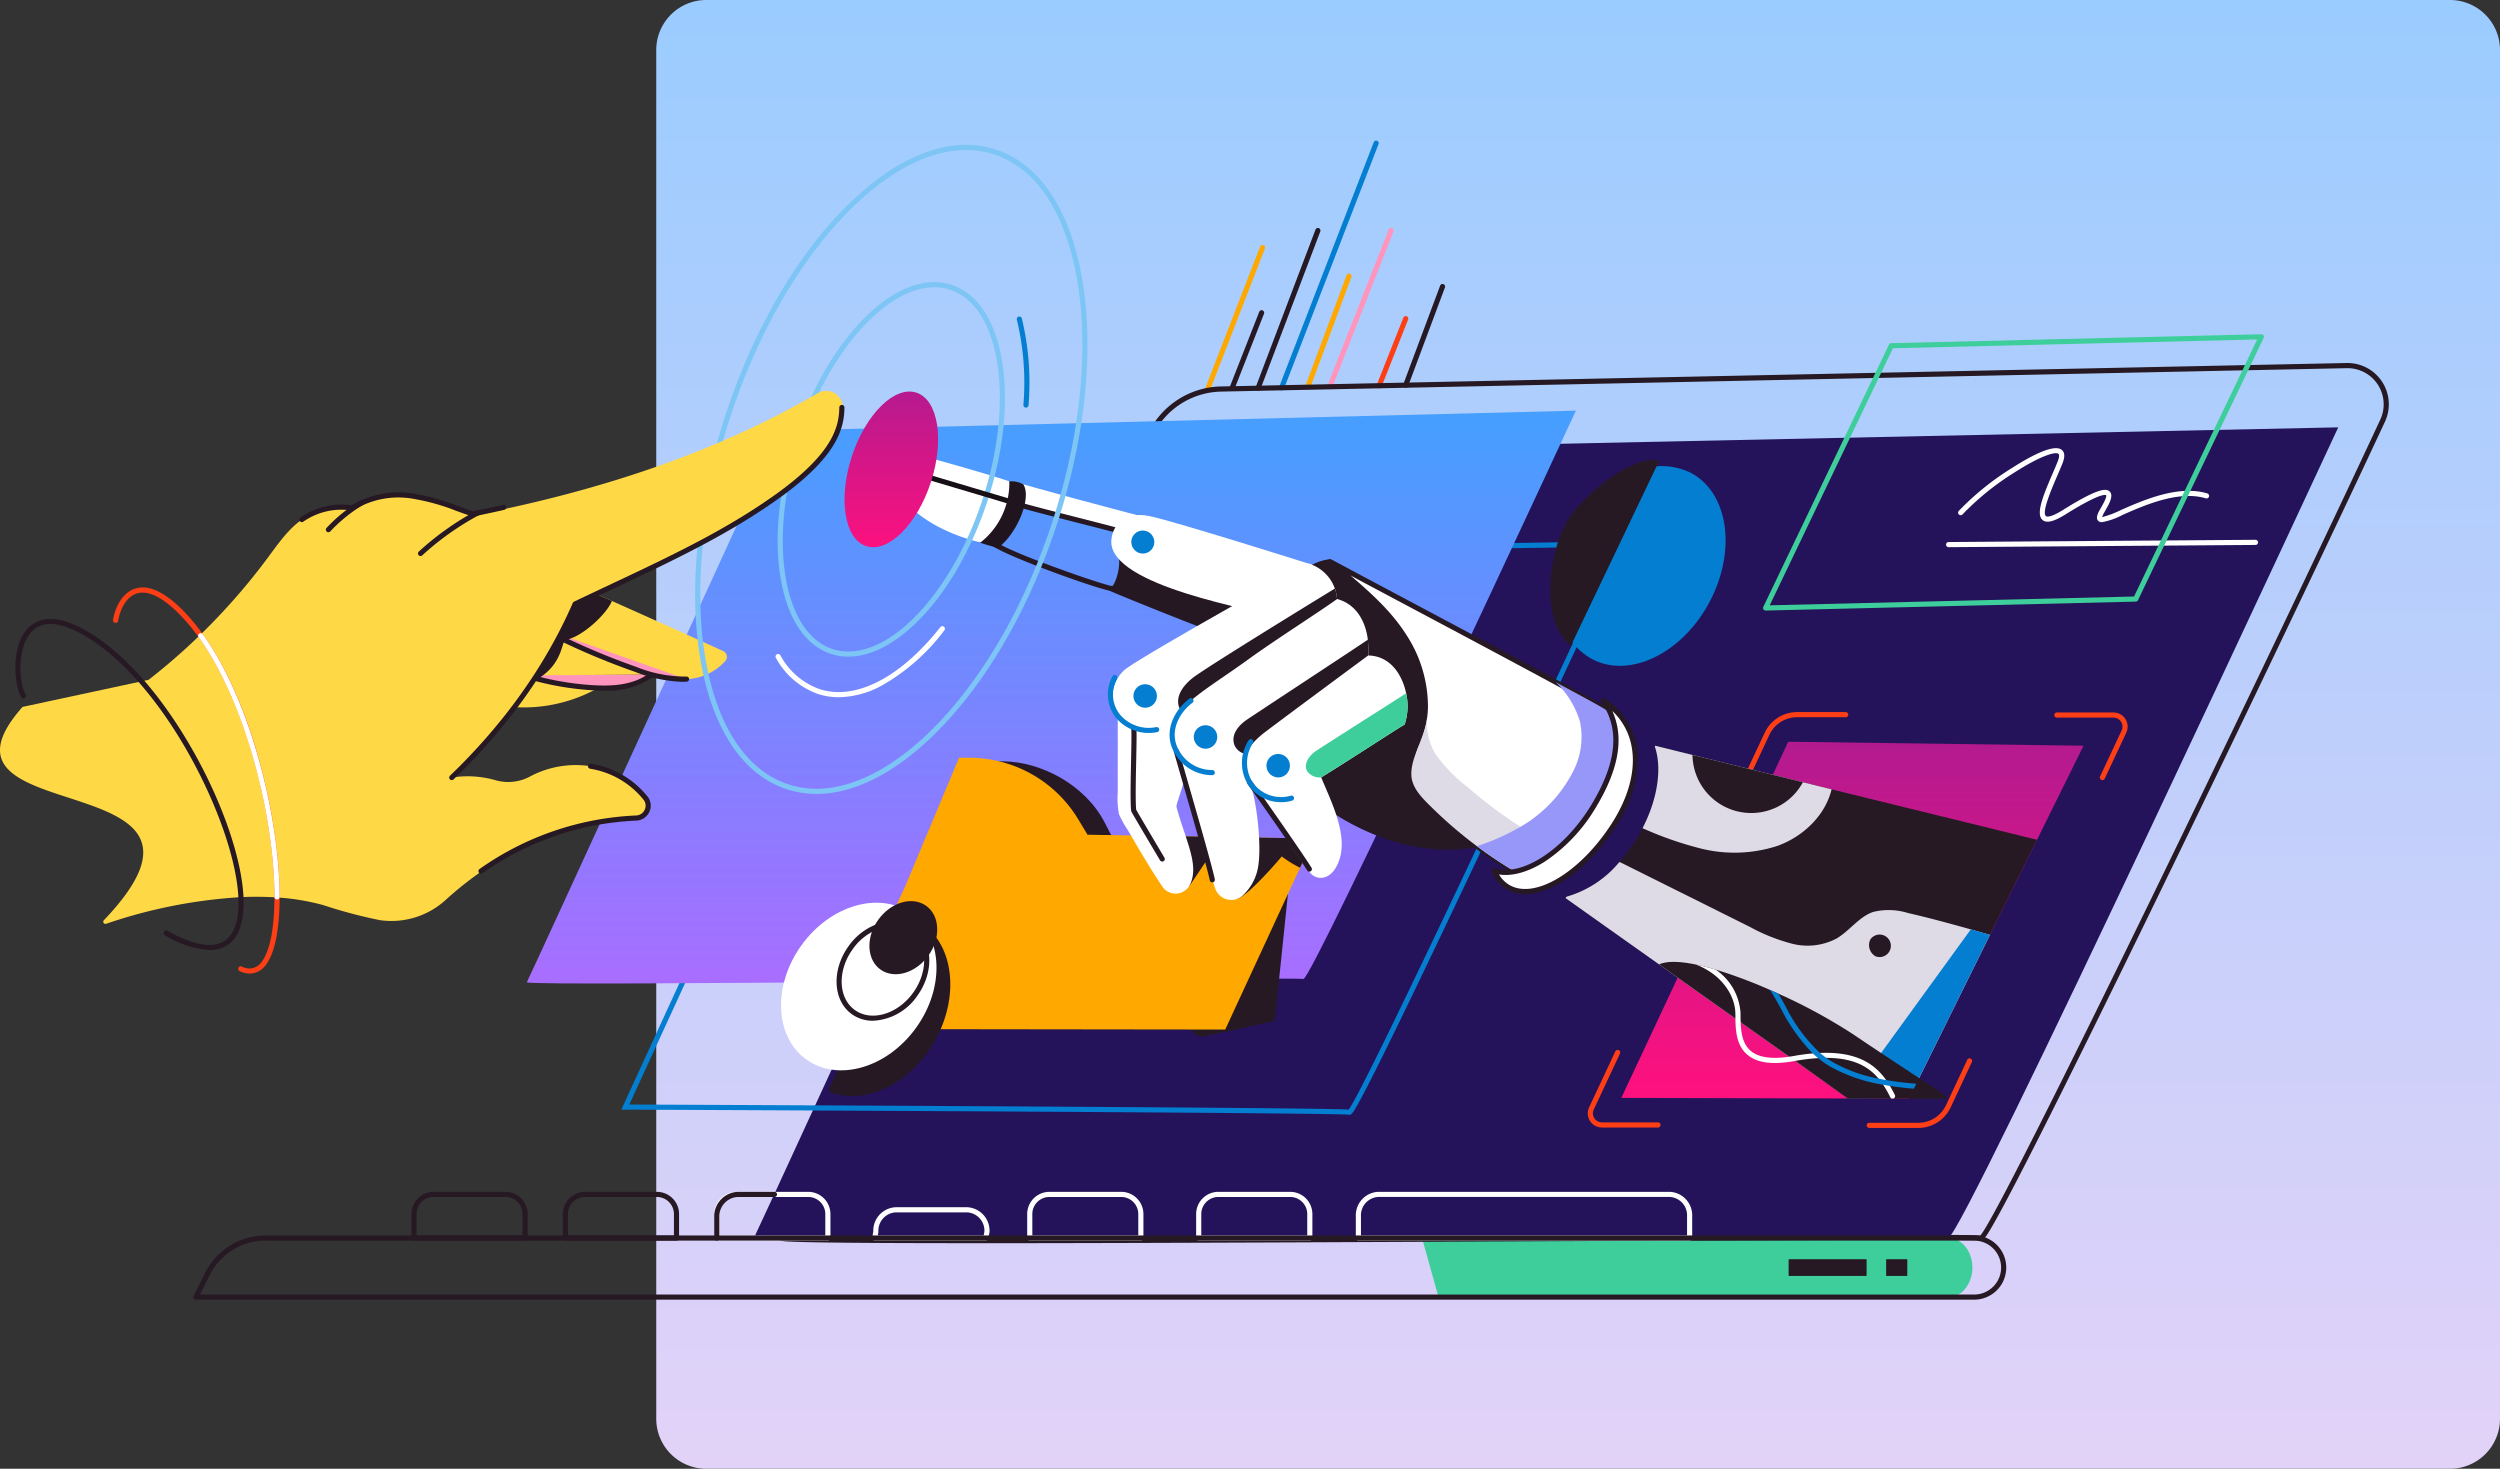 <svg xmlns="http://www.w3.org/2000/svg" xmlns:xlink="http://www.w3.org/1999/xlink" width="400" height="235" viewBox="0 0 400 235">
  <rect x="0" y="0" width="400" height="235" fill="#333333" stroke="none"/>
  <defs>
    <linearGradient id="linear-gradient" x1="0.5" x2="0.5" y2="1" gradientUnits="objectBoundingBox">
      <stop offset="0" stop-color="#9bccff"/>
      <stop offset="1" stop-color="#e2d2f8"/>
    </linearGradient>
    <clipPath id="clip-path">
      <rect id="Rectángulo_377863" data-name="Rectángulo 377863" width="382.212" height="185.447" fill="none"/>
    </clipPath>
    <linearGradient id="linear-gradient-2" x1="0.5" x2="0.5" y2="1" gradientUnits="objectBoundingBox">
      <stop offset="0" stop-color="#459fff"/>
      <stop offset="1" stop-color="#a96dff"/>
    </linearGradient>
    <linearGradient id="linear-gradient-3" x1="0.5" x2="0.5" y2="1" gradientUnits="objectBoundingBox">
      <stop offset="0" stop-color="#b31a8f"/>
      <stop offset="1" stop-color="#fe117e"/>
    </linearGradient>
  </defs>
  <g id="Grupo_1084137" data-name="Grupo 1084137" transform="translate(-1020 -391)">
    <g id="Grupo_1075125" data-name="Grupo 1075125">
      <path id="Trazado_824532" data-name="Trazado 824532" d="M8,0H287a8,8,0,0,1,8,8V227a8,8,0,0,1-8,8H8a8,8,0,0,1-8-8V8A8,8,0,0,1,8,0Z" transform="translate(1125 391)" fill="url(#linear-gradient)"/>
      <g id="Grupo_1075124" data-name="Grupo 1075124" transform="translate(1020 413.5)" clip-path="url(#clip-path)">
        <path id="Trazado_823583" data-name="Trazado 823583" d="M1091.048,101.993a.411.411,0,0,1-.384-.557l9.572-25.222a.411.411,0,1,1,.768.292l-9.572,25.222a.411.411,0,0,1-.384.265" transform="translate(-889.762 -61.962)" fill="#261924"/>
        <path id="Trazado_823584" data-name="Trazado 823584" d="M1111.5,39.957a.411.411,0,0,1-.383-.559L1126.247.268a.411.411,0,1,1,.766.3l-15.125,39.131a.411.411,0,0,1-.383.263" transform="translate(-906.451 -0.005)" fill="#047ed0"/>
        <path id="Trazado_823585" data-name="Trazado 823585" d="M1134.609,133.912a.412.412,0,0,1-.411-.411.411.411,0,0,1,.026-.144l6.527-17.521a.411.411,0,1,1,.77.287l-6.527,17.521a.411.411,0,0,1-.385.268" transform="translate(-925.3 -94.284)" fill="#fea800"/>
        <path id="Trazado_823586" data-name="Trazado 823586" d="M1153.682,101.523a.411.411,0,0,1-.382-.561l9.75-24.834a.411.411,0,0,1,.794.15.417.417,0,0,1-.028.15l-9.75,24.834a.411.411,0,0,1-.383.261" transform="translate(-940.86 -61.895)" fill="#ff94bd"/>
        <path id="Trazado_823587" data-name="Trazado 823587" d="M1196.248,163.982a.411.411,0,0,1-.382-.562l4.253-10.733a.411.411,0,0,1,.793.152.406.406,0,0,1-.029.151l-4.252,10.732a.411.411,0,0,1-.382.26" transform="translate(-975.586 -124.354)" fill="#fe3f15"/>
        <path id="Trazado_823588" data-name="Trazado 823588" d="M1219.338,141.161a.411.411,0,0,1-.411-.411.412.412,0,0,1,.026-.144l5.891-15.776a.411.411,0,1,1,.77.288l-5.891,15.776a.411.411,0,0,1-.385.267" transform="translate(-994.424 -101.622)" fill="#261924"/>
        <path id="Trazado_823589" data-name="Trazado 823589" d="M1046.917,114.342a.411.411,0,0,1-.383-.56l8.842-22.823a.411.411,0,0,1,.766.3l-8.842,22.823a.411.411,0,0,1-.383.262" transform="translate(-853.759 -73.993)" fill="#fea800"/>
        <path id="Trazado_823590" data-name="Trazado 823590" d="M1068.609,160.2a.411.411,0,0,1-.382-.561l4.7-11.984a.411.411,0,1,1,.765.3l-4.7,11.984a.411.411,0,0,1-.383.261" transform="translate(-871.456 -120.25)" fill="#261924"/>
        <path id="Trazado_823591" data-name="Trazado 823591" d="M982.7,382.357c4.951-4.072,24.436-14.181,27.8-16.6,5.45.1,7.391,7.067,5.927,11Z" transform="translate(-801.707 -298.39)" fill="#fff"/>
        <path id="Trazado_823592" data-name="Trazado 823592" d="M1323.4,958.066a5.342,5.342,0,0,1-1.112,3.342,3.462,3.462,0,0,1-2.688,1.383h-81.617q-1.316-4.724-2.634-9.45H1319.6c2.1,0,3.8,2.116,3.8,4.725" transform="translate(-1007.822 -777.754)" fill="#3ece9b"/>
        <path id="Trazado_823593" data-name="Trazado 823593" d="M709.275,334.029c-8.99,0-15.973-.022-21.216-.068-3.6-.031-6.37-.074-8.235-.127-3.194-.091-3.237-.165-3.38-.41a.433.433,0,0,1,0-.421c.541-.992,30.826-66.968,58.988-128.381a13.235,13.235,0,0,1,11.7-7.672L927.274,193.2h.137A6.608,6.608,0,0,1,933.4,202.6c-6.871,14.772-22.549,47.654-36.89,77.11-7.615,15.64-14.06,28.683-18.639,37.72-2.586,5.1-4.633,9.041-6.084,11.7-2.494,4.577-2.732,4.538-3.092,4.479-1.346-.217-35.654-.054-71.976.118-26.736.127-57.039.271-80.181.3q-3.831,0-7.263,0M677.4,332.91c6.078.534,68.679.237,119.318,0,38.5-.183,69.112-.328,71.946-.124,3.267-3.392,48.083-96.327,63.994-130.533a5.786,5.786,0,0,0-5.244-8.226h-.12l-180.146,3.749a12.408,12.408,0,0,0-10.969,7.193C722.982,233.738,681,325.28,677.4,332.91" transform="translate(-551.81 -157.618)" fill="#261924"/>
        <path id="Trazado_823594" data-name="Trazado 823594" d="M908.586,249.1s-60.3,129.926-62.339,129.6c-3.361-.542-191.774,1.177-191.115.019.189-.333,5.045-10.866,11.865-25.7,3.546-7.712,7.624-16.589,11.85-25.8,15.9-34.634,33.946-73.989,33.946-73.989Z" transform="translate(-534.468 -203.225)" fill="#24135a"/>
        <path id="Trazado_823595" data-name="Trazado 823595" d="M656.3,439.809a.734.734,0,0,1-.118-.013c-1.705-.275-76.492-.654-115.8-.816l-.638,0L580.671,349.9l119.819-1.865-.275.594c-.106.228-10.689,23.048-21.3,45.547-6.232,13.216-11.253,23.737-14.924,31.272-2.181,4.476-3.9,7.935-5.122,10.281-1.912,3.684-2.257,4.075-2.566,4.075M541.028,438.16c9.9.041,109.688.465,115.094.807,2.465-3.039,31.568-65.284,43.072-90.085L581.2,350.719Z" transform="translate(-440.337 -283.938)" fill="#047ed0"/>
        <path id="Trazado_823596" data-name="Trazado 823596" d="M457.663,326.037c.429-.753,40.549-88.257,40.549-88.257l127.3-3.2s-42.264,91.144-43.591,90.929c-2.187-.353-124.691,1.28-124.262.527" transform="translate(-373.369 -191.376)" fill="url(#linear-gradient-2)"/>
        <path id="Trazado_823597" data-name="Trazado 823597" d="M1050.459,645.011l-2.152,20.767-10.573,2.317a2.568,2.568,0,0,1-2.269-.22,2.5,2.5,0,0,1-.4-2.332,41.271,41.271,0,0,1,10.008-20.4,4.223,4.223,0,0,1,2.8-1.718c1.128-.022,2.586,1.583,2.586,1.583" transform="translate(-844.344 -524.921)" fill="#261924"/>
        <path id="Trazado_823598" data-name="Trazado 823598" d="M839.558,551.888l-.728,1.829-1.108,2.786-1.64,4.12v0l-8.531,21.429-4.532-.006L789.148,582l-3.741-.006h0l-3.349,0h0l-4.718-.006-2.254,0,.461-1.16,4.427-11.118,1.53-3.846,1.33-3.337,1.263-3.175,0-.008,7.281-20.215,1.523.014c6.027.055,13.068,3.775,16.17,9.78l1.241,2.4,9.642.195,5.976.115,4.7.093,7.381.146Z" transform="translate(-632.326 -439.823)" fill="#261924"/>
        <path id="Trazado_823599" data-name="Trazado 823599" d="M804.844,548.958l-.857,1.853-1.3,2.823-1.931,4.174v0l-10.044,21.714-5.335-.006-39.879-.051-4.4-.006h0l-3.942,0h0l-5.555-.006-2.654,0,.542-1.175,5.212-11.266,1.8-3.9,1.565-3.381,1.487-3.217,0-.008,8.573-20.484,1.793.014a20.368,20.368,0,0,1,17.3,9.885l1.461,2.428,13.086.222,7.036.117,5.536.094,8.69.148Z" transform="translate(-594.678 -437.294)" fill="#fea800"/>
        <path id="Trazado_823600" data-name="Trazado 823600" d="M735.72,694.7c-4.219,6.214-11.041,8.86-16.157,6.623,3.642-8.4,7.829-18.062,12.17-28.09a9.07,9.07,0,0,1,3.207,1.57c5.2,3.973,5.549,12.879.781,19.9" transform="translate(-587.033 -549.236)" fill="#261924"/>
        <path id="Trazado_823601" data-name="Trazado 823601" d="M681.765,668.845c4.643-6.444,12.511-8.711,17.573-5.063s5.4,11.828.761,18.272-12.511,8.711-17.574,5.063-5.4-11.828-.761-18.272" transform="translate(-553.528 -540.105)" fill="#fff"/>
        <path id="Trazado_823602" data-name="Trazado 823602" d="M756.684,663.62c2.026-2.812,5.458-3.8,7.667-2.209s2.358,5.161.332,7.972-5.458,3.8-7.667,2.209-2.358-5.161-.332-7.972" transform="translate(-616.153 -538.973)" fill="#261924"/>
        <path id="Trazado_823603" data-name="Trazado 823603" d="M732.559,693.98a5.721,5.721,0,0,1-3.385-1.054c-3.034-2.186-3.268-7.064-.522-10.874a9.7,9.7,0,0,1,5.084-3.715,6.138,6.138,0,0,1,5.4.768c3.033,2.186,3.268,7.064.522,10.875a9.086,9.086,0,0,1-7.1,4m-3.241-11.449c-2.48,3.443-2.33,7.807.336,9.727s6.853.682,9.333-2.76,2.33-7.807-.336-9.728a5.333,5.333,0,0,0-4.688-.645,8.872,8.872,0,0,0-4.645,3.406" transform="translate(-592.885 -553.16)" fill="#261924"/>
        <path id="Trazado_823604" data-name="Trazado 823604" d="M882.126,296.315c.743,1.409,1.19,2.6.506,4.037.961.344,13.317,2.956,20.286,5.451,1.362.488,1.009-.6,1.423-3.43-2.174-.527-22.275-5.861-22.216-6.059" transform="translate(-719.655 -241.74)" fill="#fff"/>
        <path id="Trazado_823605" data-name="Trazado 823605" d="M456.1,430.781c.351-1.481,1.19-2.414,1.86-3.78a6.87,6.87,0,0,1,3.066-3.266,8.234,8.234,0,0,1,4.454-.494,20.65,20.65,0,0,1,10.176,4.081,3.287,3.287,0,0,1,1.224,1.427,1.8,1.8,0,0,1-.481,1.9Z" transform="translate(-372.095 -345.214)" fill="#ffd945"/>
        <path id="Trazado_823606" data-name="Trazado 823606" d="M449.393,456.49a24.36,24.36,0,0,1-14.644,2.861,1.249,1.249,0,0,1-.895-.376,1.216,1.216,0,0,1,.072-1.2,9.821,9.821,0,0,1,13.778-4.39c1.078.616,2.142,1.727,1.689,3.108" transform="translate(-353.837 -368.832)" fill="#ffd945"/>
        <path id="Trazado_823607" data-name="Trazado 823607" d="M476.4,463.881c-2.708,2.06-6.116,2.3-9.512,2.1A46.191,46.191,0,0,1,456.1,464.01Z" transform="translate(-372.096 -378.444)" fill="#ff94bd"/>
        <path id="Trazado_823608" data-name="Trazado 823608" d="M466.877,464.627c-.635,0-1.251-.025-1.835-.059a46.719,46.719,0,0,1-10.895-1.989.411.411,0,1,1,.265-.778,45.8,45.8,0,0,0,10.678,1.946c3.025.179,6.489.079,9.239-2.013a.411.411,0,1,1,.5.654,12.862,12.862,0,0,1-7.95,2.239" transform="translate(-370.275 -376.624)" fill="#261924"/>
        <path id="Trazado_823609" data-name="Trazado 823609" d="M497.674,401.711a8.785,8.785,0,0,1-6.237,2.932,16.663,16.663,0,0,1-5.528-.727c-.894-.251-1.777-.544-2.65-.849-2.479-.867-4.928-1.826-7.326-2.862q-2.484-1.069-4.891-2.247-.589-.283-1.169-.577c-.715-.357-1.419-.721-2.12-1.091a10.367,10.367,0,0,1,7.821-5.908l1.422.635,3.938,1.758c5.623,2.512,11.167,5,16.383,7.379a1.007,1.007,0,0,1,.357,1.557" transform="translate(-381.602 -318.481)" fill="#ffd945"/>
        <path id="Trazado_823610" data-name="Trazado 823610" d="M491.436,430.812a21.21,21.21,0,0,1-8.177-1.577,113.906,113.906,0,0,1-15.508-6.777Z" transform="translate(-381.6 -344.65)" fill="#ff94bd"/>
        <path id="Trazado_823611" data-name="Trazado 823611" d="M488.876,429.425A23.338,23.338,0,0,1,481.3,427.8a114.076,114.076,0,0,1-15.564-6.8.411.411,0,1,1,.383-.727,113.231,113.231,0,0,0,15.451,6.752,20.991,20.991,0,0,0,8.016,1.555.411.411,0,1,1,.05.82q-.383.023-.765.023" transform="translate(-379.78 -342.83)" fill="#261924"/>
        <path id="Trazado_823612" data-name="Trazado 823612" d="M882.26,328.238c-1.5,0-15.883-5.17-18.8-7a.411.411,0,0,1-.076-.634,13.835,13.835,0,0,0,3.618-6.3.411.411,0,0,1,.612-.249c.485.206,5.521,1.494,9.207,2.437,3.034.776,5.7,1.458,6.657,1.734a.618.618,0,0,1,.343-.129c.573-.037,1.235.7,1.565,1.408a5.219,5.219,0,0,1,.311,2.956,9.376,9.376,0,0,1-1.787,4.3,4.51,4.51,0,0,0-.309.484,1.641,1.641,0,0,1-1.282.992.424.424,0,0,1-.064,0m-17.925-7.447c3.781,2.076,16.843,6.587,17.876,6.628.381-.066.465-.211.683-.588a5.255,5.255,0,0,1,.365-.567,8.552,8.552,0,0,0,1.629-3.922,4.427,4.427,0,0,0-.243-2.494,2.317,2.317,0,0,0-.691-.885.414.414,0,0,1-.448.126c-.5-.172-3.6-.965-6.884-1.8-5.85-1.5-8.069-2.078-8.937-2.349a14.542,14.542,0,0,1-3.349,5.857" transform="translate(-704.273 -256.16)" fill="#251823"/>
        <path id="Trazado_823613" data-name="Trazado 823613" d="M964.813,354.519c.64,2.237-.129,5.243-1.4,6.4,1.437.679,14.3,5.83,15.175,6.065a16.282,16.282,0,0,0,6.177-2.559,3.059,3.059,0,0,0,1.446-1.624,2.866,2.866,0,0,0-.826-2.4,13.684,13.684,0,0,0-6.54-4.139,40.8,40.8,0,0,0-7.71-1.4c-1.9-.22-4.75-1.208-6.323-.342" transform="translate(-785.97 -288.939)" fill="#251823"/>
        <path id="Trazado_823614" data-name="Trazado 823614" d="M997.514,333.188c-.574-.207-22.11-6.987-25.988-7.788-4.382-.905-6.011,1.778-6.136,3.917-.431,7.367,23.58,11.1,26.216,12.216,3.339-2.568,5.9-7.527,5.908-8.344" transform="translate(-787.578 -265.321)" fill="#fff"/>
        <path id="Trazado_823615" data-name="Trazado 823615" d="M968.515,475.868a5.366,5.366,0,0,1-4.049-1.767,4.643,4.643,0,0,1-.281-5.668.411.411,0,1,1,.654.5,3.8,3.8,0,0,0,.249,4.633,4.655,4.655,0,0,0,4.672,1.319.411.411,0,0,1,.214.794,5.617,5.617,0,0,1-1.459.192" transform="translate(-785.919 -382.025)" fill="#047ed0"/>
        <path id="Trazado_823616" data-name="Trazado 823616" d="M1105.984,363.718c-2.977.339-5.484,2.536-6.973,5.136a28.85,28.85,0,0,0-2.745,8.517c-1.224,5.807-2.369,12.2.5,17.4,3.373,6.1,15.81,15.9,29.118,15.391a21.982,21.982,0,0,0,12.087-3.969c2.29-1.666,4.312-3.962,4.8-6.75.875-4.945-3.147-9.295-6.945-12.58-9.4-8.132-19.534-15.425-29.849-23.143" transform="translate(-893.299 -296.729)" fill="#261924"/>
        <path id="Trazado_823617" data-name="Trazado 823617" d="M1482.4,522.844l-7.445,15.046-7.531,15.219-2.656,5.37-10.245,20.708-.062.125-46.017-.125,9.021-19.245,5.271-11.249,9.937-21.2,2.477-5.284Z" transform="translate(-1149.032 -426.029)" fill="url(#linear-gradient-3)"/>
        <path id="Trazado_823618" data-name="Trazado 823618" d="M1512.479,508.479a.411.411,0,0,1-.372-.586l3.831-8.172a5.716,5.716,0,0,1,5.156-3.277h7.789a.411.411,0,1,1,0,.822h-7.789a4.891,4.891,0,0,0-4.411,2.8l-3.831,8.172a.411.411,0,0,1-.372.236" transform="translate(-1233.573 -405.009)" fill="#fe3f15"/>
        <path id="Trazado_823619" data-name="Trazado 823619" d="M1390.537,802.287h-8.965a2.265,2.265,0,0,1-2.051-3.226l4.2-8.962a.411.411,0,0,1,.744.349l-4.2,8.962a1.443,1.443,0,0,0,1.307,2.055h8.965a.411.411,0,0,1,0,.822" transform="translate(-1125.263 -644.386)" fill="#fe3f15"/>
        <path id="Trazado_823620" data-name="Trazado 823620" d="M1629.916,808.379h-7.856a.411.411,0,1,1,0-.822h7.856a4.891,4.891,0,0,0,4.412-2.8l3.4-7.264a.411.411,0,1,1,.744.349l-3.4,7.264a5.717,5.717,0,0,1-5.156,3.277" transform="translate(-1322.972 -650.414)" fill="#fe3f15"/>
        <path id="Trazado_823621" data-name="Trazado 823621" d="M1792.313,507.606a.411.411,0,0,1-.372-.586l3.448-7.357a1.443,1.443,0,0,0-1.307-2.056h-9.051a.411.411,0,1,1,0-.822h9.051a2.265,2.265,0,0,1,2.051,3.226l-3.448,7.357a.411.411,0,0,1-.372.236" transform="translate(-1455.927 -405.288)" fill="#fe3f15"/>
        <path id="Trazado_823622" data-name="Trazado 823622" d="M1002.449,375.3c-9.023,6-16.135,11.135-24.578,16.2h0l-.805.481a10.134,10.134,0,0,1-5.912,1.658,5.291,5.291,0,0,1-4.68-3.916,5.774,5.774,0,0,1,1.767-5.329c2.083-1.89,29.449-17.09,29.449-17.09a6.474,6.474,0,0,1,3.449,2.449,6.352,6.352,0,0,1,.813,1.57,6.423,6.423,0,0,1,.366,2.492,2.733,2.733,0,0,0,.134,1.487" transform="translate(-788.374 -299.654)" fill="#fff"/>
        <path id="Trazado_823623" data-name="Trazado 823623" d="M793.815,276.038c-1.353-.534-10.418-3.185-15.288-4.431a2.756,2.756,0,0,0-3.444,2.765c.221,5.422,7,9.6,13.544,11.285a3.7,3.7,0,0,0,2.767-.478,5.7,5.7,0,0,0,1.942-2.4,8.1,8.1,0,0,0,.479-6.742" transform="translate(-632.326 -221.512)" fill="#fff"/>
        <path id="Trazado_823624" data-name="Trazado 823624" d="M375.618,921H357.842a.411.411,0,0,1-.411-.411v-3.841a3.559,3.559,0,0,1,3.555-3.555h11.488a3.559,3.559,0,0,1,3.555,3.555v3.841a.411.411,0,0,1-.411.411m-17.365-.822h16.954v-3.43a2.736,2.736,0,0,0-2.733-2.733H360.986a2.736,2.736,0,0,0-2.733,2.733Z" transform="translate(-291.599 -744.999)" fill="#261924"/>
        <path id="Trazado_823625" data-name="Trazado 823625" d="M507.122,921H489.346a.411.411,0,0,1-.411-.411v-3.841a3.559,3.559,0,0,1,3.555-3.555h11.488a3.559,3.559,0,0,1,3.555,3.555v3.841a.411.411,0,0,1-.411.411m-17.365-.822h16.954v-3.43a2.736,2.736,0,0,0-2.733-2.733H492.49a2.736,2.736,0,0,0-2.733,2.733Z" transform="translate(-398.882 -744.999)" fill="#261924"/>
        <path id="Trazado_823626" data-name="Trazado 823626" d="M638.626,921H620.85a.411.411,0,0,1-.411-.411v-3.841a3.559,3.559,0,0,1,3.555-3.555h11.488a3.559,3.559,0,0,1,3.555,3.555v3.841a.411.411,0,0,1-.411.411m-17.365-.822h16.954v-3.43a2.736,2.736,0,0,0-2.733-2.733H623.994a2.736,2.736,0,0,0-2.733,2.733Z" transform="translate(-506.166 -744.999)" fill="#fff"/>
        <path id="Trazado_823627" data-name="Trazado 823627" d="M620.85,921a.411.411,0,0,1-.411-.411v-3.478a3.922,3.922,0,0,1,3.917-3.918h5.724a.411.411,0,0,1,0,.822h-5.724a3.1,3.1,0,0,0-3.1,3.1v3.478a.411.411,0,0,1-.411.411" transform="translate(-506.166 -744.999)" fill="#261924"/>
        <path id="Trazado_823628" data-name="Trazado 823628" d="M775.8,931.917H758.021a.411.411,0,0,1-.4-.485l.179-.977a3.757,3.757,0,0,1,3.572-3.88h11.454a3.761,3.761,0,0,1,3.572,3.918.411.411,0,0,1-.007.074l-.185,1.013a.411.411,0,0,1-.4.337m-17.283-.822h16.94l.117-.638a2.937,2.937,0,0,0-2.75-3.059H761.367a2.942,2.942,0,0,0-2.75,3.1.412.412,0,0,1-.007.074Z" transform="translate(-618.073 -755.918)" fill="#fff"/>
        <path id="Trazado_823629" data-name="Trazado 823629" d="M910.512,921H892.736a.411.411,0,0,1-.411-.411v-3.841a3.559,3.559,0,0,1,3.555-3.555h11.488a3.559,3.559,0,0,1,3.555,3.555v3.841a.411.411,0,0,1-.411.411m-17.365-.822H910.1v-3.43a2.736,2.736,0,0,0-2.733-2.733H895.88a2.736,2.736,0,0,0-2.733,2.733Z" transform="translate(-727.975 -744.999)" fill="#fff"/>
        <path id="Trazado_823630" data-name="Trazado 823630" d="M1057.29,921h-17.776a.411.411,0,0,1-.411-.411v-3.841a3.559,3.559,0,0,1,3.555-3.555h11.488a3.559,3.559,0,0,1,3.555,3.555v3.841a.411.411,0,0,1-.411.411m-17.365-.822h16.954v-3.43a2.736,2.736,0,0,0-2.733-2.733h-11.488a2.736,2.736,0,0,0-2.733,2.733Z" transform="translate(-847.72 -744.999)" fill="#fff"/>
        <path id="Trazado_823631" data-name="Trazado 823631" d="M1231.247,921h-53a.411.411,0,0,1-.411-.411v-3.478a3.761,3.761,0,0,1,3.572-3.918h46.675a3.761,3.761,0,0,1,3.572,3.918v3.478a.411.411,0,0,1-.411.411m-52.585-.822h52.174v-3.067a2.941,2.941,0,0,0-2.75-3.1h-46.675a2.941,2.941,0,0,0-2.75,3.1Z" transform="translate(-960.904 -744.999)" fill="#fff"/>
        <path id="Trazado_823632" data-name="Trazado 823632" d="M623.3,107.55a15.22,15.22,0,0,1-4.751-.746c-7.137-2.331-12.077-9.874-13.908-21.24-1.816-11.269-.365-24.98,4.086-38.605s11.372-25.551,19.49-33.575c8.187-8.093,16.626-11.266,23.763-8.934s12.077,9.874,13.908,21.24c1.816,11.269.365,24.98-4.086,38.605s-11.373,25.551-19.49,33.575c-6.433,6.359-13.022,9.68-19.013,9.68M647.23,4.526c-5.771,0-12.16,3.241-18.434,9.443C620.77,21.9,613.921,33.71,609.51,47.214s-5.851,27.077-4.056,38.219c1.78,11.046,6.522,18.358,13.352,20.589a14.36,14.36,0,0,0,4.48.7c13.485,0,29.587-17.732,37.737-42.686,4.411-13.5,5.851-27.077,4.056-38.219-1.78-11.046-6.522-18.358-13.352-20.589a14.415,14.415,0,0,0-4.5-.705" transform="translate(-492.656 -3.022)" fill="#7dc5f5"/>
        <path id="Trazado_823633" data-name="Trazado 823633" d="M884.762,167.372h-.028a.411.411,0,0,1-.382-.438,43.212,43.212,0,0,0-1.046-13.622.411.411,0,1,1,.795-.209,44.027,44.027,0,0,1,1.071,13.887.411.411,0,0,1-.41.383" transform="translate(-720.606 -124.654)" fill="#047ed0"/>
        <path id="Trazado_823634" data-name="Trazado 823634" d="M683.858,433.21a10.676,10.676,0,0,1-3.329-.519,12.317,12.317,0,0,1-6.725-5.771.411.411,0,1,1,.707-.419,11.523,11.523,0,0,0,6.274,5.409c5.726,1.87,12.947-1.831,19.317-9.9a.411.411,0,1,1,.645.509,32.747,32.747,0,0,1-10.062,8.858,14.843,14.843,0,0,1-6.826,1.835" transform="translate(-549.655 -344.155)" fill="#fff"/>
        <path id="Trazado_823635" data-name="Trazado 823635" d="M686.891,182.861a8.91,8.91,0,0,1-2.78-.437c-4.161-1.36-7.037-5.737-8.1-12.325-1.046-6.492-.211-14.387,2.352-22.232s6.547-14.709,11.224-19.332c4.745-4.691,9.651-6.526,13.811-5.166s7.036,5.735,8.1,12.324c1.046,6.492.211,14.387-2.35,22.231s-6.549,14.709-11.226,19.332c-3.725,3.682-7.547,5.6-11.031,5.6m13.727-59.106c-3.263,0-6.886,1.842-10.451,5.366-4.585,4.532-8.5,11.281-11.02,19-5.178,15.85-2.836,30.888,5.22,33.52s18.822-8.124,24-23.974,2.834-30.887-5.222-33.518a8.1,8.1,0,0,0-2.527-.4" transform="translate(-551.146 -100.292)" fill="#7dc5f5"/>
        <path id="Trazado_823636" data-name="Trazado 823636" d="M1723.981,279a.763.763,0,0,1-.6-.232c-.379-.417-.094-1.08.272-1.735.05-.09.11-.194.176-.308.841-1.452.92-1.91.838-2.038-.067-.055-.845-.461-6.49,3.069-1.866,1.167-3.036,1.453-3.68.9-1.083-.931-.014-3.671,1.614-7.44.315-.73.614-1.42.833-1.985.241-.622.271-1.062.078-1.177-.6-.359-2.99.423-6.983,2.977a42.793,42.793,0,0,0-8.335,6.721.411.411,0,0,1-.624-.535,43.656,43.656,0,0,1,8.517-6.878c2.832-1.812,6.492-3.8,7.848-2.99.6.358.688,1.091.266,2.18-.225.58-.526,1.277-.844,2.014-.889,2.056-2.542,5.882-1.833,6.491.081.07.593.351,2.709-.972,5.636-3.525,6.935-3.506,7.5-2.961.679.656-.118,2.034-.7,3.039-.063.109-.121.209-.17.3a3.077,3.077,0,0,0-.333.752,15.31,15.31,0,0,0,2.973-1.123c3.684-1.617,9.253-4.061,13.851-2.663a.411.411,0,0,1-.239.786c-4.307-1.309-9.708,1.061-13.281,2.629a11.377,11.377,0,0,1-3.357,1.186" transform="translate(-1387.69 -217.955)" fill="#fff"/>
        <path id="Trazado_823637" data-name="Trazado 823637" d="M452.851,961.382H168.325a.411.411,0,0,1-.367-.595l1.83-3.66a10.827,10.827,0,0,1,9.736-6.017H452.851a5.136,5.136,0,1,1,0,10.272M168.99,960.56H452.851a4.314,4.314,0,0,0,0-8.628H179.524a10.009,10.009,0,0,0-9,5.563Z" transform="translate(-136.988 -775.934)" fill="#261924"/>
        <path id="Trazado_823638" data-name="Trazado 823638" d="M794.166,287.961a.412.412,0,0,1-.118-.017c-6.335-1.893-18.433-5.5-18.872-5.6a.414.414,0,0,1-.313-.488.408.408,0,0,1,.48-.317c.416.084,17.045,5.051,18.94,5.617a.411.411,0,0,1-.118.8" transform="translate(-632.14 -229.679)" fill="#160f16"/>
        <path id="Trazado_823639" data-name="Trazado 823639" d="M413.564,324.886c.018.008.035.019.053.027l-.06.012Z" transform="translate(-337.388 -265.049)" fill="#ff94bd"/>
        <path id="Trazado_823640" data-name="Trazado 823640" d="M440.993,371.44l2.51,1.121c-.758,2-4.835,5.908-7.567,6.254-.548,1.259-.788,4.047-4.2,6.146-1.929,1.187-5.383,9.171-7.322,3.46-1.586-4.669-.68-8.875,1.738-13.174a17.852,17.852,0,0,1,11.535-8.558c2.248-.5,4.789-.493,6.634.885a4.469,4.469,0,0,1,1.329,1.672q-2.308,1.088-4.657,2.194" transform="translate(-345.599 -298.905)" fill="#261924"/>
        <path id="Trazado_823641" data-name="Trazado 823641" d="M134.859,219.971a11.055,11.055,0,0,1-2.607,7.106,35.34,35.34,0,0,1-6.936,6.5c-.222.164-.45.331-.682.5-.187.136-.376.271-.565.4-7.336,5.2-15.438,9.158-24.019,13.209q-2.308,1.088-4.657,2.194-1.676.789-3.369,1.6-.881,2.015-1.878,3.979-.234.471-.481.937c-.074.144-.15.288-.226.429q-1.06,2-2.239,3.951-.65,1.072-1.333,2.128-.154.24-.314.48-1.538,2.348-3.244,4.61c-.3.4-.6.793-.91,1.185a94.832,94.832,0,0,1-9.115,10.076,16.1,16.1,0,0,1,6.944.409,7.329,7.329,0,0,0,5.539-.559,15.565,15.565,0,0,1,9.725-1.666c.2.033.4.07.608.111a14.128,14.128,0,0,1,1.52.4q.148.046.3.1c.382.134.76.283,1.13.45.086.037.173.078.257.119.14.066.277.134.415.205.074.037.148.076.22.115a13.894,13.894,0,0,1,1.309.8c.088.059.177.121.263.185s.173.128.259.193c.045.033.088.068.133.1.062.047.123.094.185.146q.481.385.941.824c.066.062.129.123.193.187.092.093.185.185.273.28s.156.162.232.244.152.169.228.255.15.173.224.261a2.016,2.016,0,0,1-1.428,3.322q-.324.012-.647.031l-.4.024c-.2.012-.39.027-.585.041a43.813,43.813,0,0,0-13.7,3.227,54.565,54.565,0,0,0-15.13,9.789A12.892,12.892,0,0,1,60.8,302.072a77.315,77.315,0,0,1-9.043-2.4,36.419,36.419,0,0,0-7.432-1.233,50.647,50.647,0,0,0-5.781-.051,81.321,81.321,0,0,0-21.564,4.261.346.346,0,0,1-.359-.569c24.3-25.476-30.813-14.031-13.014-34.129l19.015-4.084,1.15-.247a100.357,100.357,0,0,0,8.25-7.182,101.366,101.366,0,0,0,10.83-12.363c1.631-2.2,3.215-4.509,5.444-6.1a11.045,11.045,0,0,1,8.067-1.849,10.7,10.7,0,0,1,1.59-.894s0,0,0,0a15.1,15.1,0,0,1,8.6-.914c.129.021.257.043.382.066a31.851,31.851,0,0,1,4.413,1.179c.035.01.07.022.1.035,1.422.477,2.827,1.009,4.238,1.5.08.027.158.055.238.082.238.082.479.164.719.244-.142-.072-.283-.14-.423-.212,18.625-3.63,37.818-9.639,54.629-19.459a2.655,2.655,0,0,1,4,2.221" transform="translate(0 -177.345)" fill="#ffd945"/>
        <path id="Trazado_823642" data-name="Trazado 823642" d="M363.5,328.318a.411.411,0,0,1-.278-.714,45.512,45.512,0,0,1,9.289-6.584.411.411,0,0,1,.388.725,44.713,44.713,0,0,0-9.122,6.465.409.409,0,0,1-.278.108" transform="translate(-296.211 -261.855)" fill="#261924"/>
        <path id="Trazado_823643" data-name="Trazado 823643" d="M283.478,317.237a.411.411,0,0,1-.3-.692,25.31,25.31,0,0,1,5.5-4.436.411.411,0,1,1,.421.706,24.5,24.5,0,0,0-5.325,4.292.409.409,0,0,1-.3.13" transform="translate(-230.932 -254.578)" fill="#261924"/>
        <path id="Trazado_823644" data-name="Trazado 823644" d="M120.037,449.922a3.974,3.974,0,0,1-1.6-.372.411.411,0,0,1,.333-.752,2.419,2.419,0,0,0,3.29-.913c2.439-3.449,2.575-13.731.332-25-2.573-12.924-7.388-23.875-13.21-30.046-2.848-3.018-5.338-4.308-7.2-3.734-1.916.592-2.788,3.019-3,4.36a.411.411,0,1,1-.812-.129c.3-1.9,1.418-4.352,3.571-5.016,2.216-.684,4.922.646,8.044,3.955,5.925,6.28,10.816,17.378,13.418,30.45,2.321,11.659,2.133,21.962-.467,25.639a3.251,3.251,0,0,1-2.689,1.562" transform="translate(-80.077 -316.655)" fill="#fe3f15"/>
        <path id="Trazado_823645" data-name="Trazado 823645" d="M184.783,470.516a.411.411,0,0,1-.411-.411c0-11.949-4.257-30.568-12.129-41.538a.411.411,0,1,1,.668-.479c7.972,11.11,12.279,29.94,12.283,42.017a.411.411,0,0,1-.411.411Z" transform="translate(-140.456 -349.104)" fill="#fff"/>
        <path id="Trazado_823646" data-name="Trazado 823646" d="M416.043,558.823a.411.411,0,0,1-.239-.745,46.832,46.832,0,0,1,25.052-8.567,1.557,1.557,0,0,0,1.384-.939,1.513,1.513,0,0,0-.217-1.611,13.768,13.768,0,0,0-8.516-4.929.411.411,0,0,1,.13-.812,14.58,14.58,0,0,1,9.019,5.216,2.349,2.349,0,0,1,.334,2.47,2.394,2.394,0,0,1-2.1,1.426,46,46,0,0,0-24.608,8.414.41.41,0,0,1-.239.077" transform="translate(-339.08 -441.534)" fill="#261924"/>
        <path id="Trazado_823647" data-name="Trazado 823647" d="M390.645,289.639a.411.411,0,0,1-.285-.707,94.749,94.749,0,0,0,9.076-10.033c.3-.379.6-.776.906-1.18,1.126-1.492,2.212-3.036,3.229-4.588.107-.161.211-.319.312-.477.436-.671.87-1.364,1.328-2.12.787-1.3,1.537-2.624,2.228-3.93.076-.142.151-.283.224-.425.163-.309.323-.621.478-.932.649-1.276,1.277-2.608,1.869-3.961a.411.411,0,0,1,.2-.206q1.7-.811,3.371-1.6,1.452-.686,2.891-1.362l1.766-.832c8.8-4.155,16.678-8.014,23.957-13.173.19-.135.378-.27.562-.4.23-.167.457-.333.678-.5,8.064-6.014,9.183-10.049,9.214-13.2a.411.411,0,1,1,.822.008c-.033,3.354-1.193,7.623-9.545,13.853q-.336.249-.686.5c-.187.135-.376.271-.569.407-7.333,5.2-15.244,9.074-24.081,13.246l-1.767.832q-1.437.677-2.89,1.362-1.608.757-3.229,1.529c-.58,1.319-1.194,2.618-1.827,3.861-.156.314-.32.633-.484.943-.073.142-.15.288-.227.432-.7,1.317-1.454,2.653-2.25,3.969-.462.763-.9,1.463-1.34,2.14-.1.16-.209.322-.317.485-1.025,1.565-2.121,3.124-3.258,4.629-.306.408-.614.809-.915,1.192a95.56,95.56,0,0,1-9.154,10.119.41.41,0,0,1-.285.115" transform="translate(-318.36 -187.32)" fill="#261924"/>
        <path id="Trazado_823648" data-name="Trazado 823648" d="M260.411,310.5a.411.411,0,0,1-.239-.745,11.52,11.52,0,0,1,8.213-1.948,14.537,14.537,0,0,1,10.352-1.783,34.716,34.716,0,0,1,6.659,1.9c.769.279,1.564.567,2.424.856.048-.012.1-.023.153-.035.167-.037.414-.089.735-.157.82-.174,2.192-.465,3.944-.86a.411.411,0,0,1,.181.8c-1.758.4-3.133.688-3.955.862-.448.1-.809.171-.914.2a.411.411,0,0,1-.286.01c-.917-.305-1.754-.609-2.564-.9a33.588,33.588,0,0,0-6.51-1.862,13.65,13.65,0,0,0-9.9,1.744.413.413,0,0,1-.3.065,10.651,10.651,0,0,0-7.757,1.779.409.409,0,0,1-.239.077" transform="translate(-212.113 -249.461)" fill="#261924"/>
        <path id="Trazado_823649" data-name="Trazado 823649" d="M44.417,468.478a15.524,15.524,0,0,1-7.127-2.351.411.411,0,1,1,.4-.718c4.118,2.286,7.174,2.836,9.081,1.635,1.691-1.065,2.467-3.583,2.244-7.28-.737-12.21-12.767-36.072-26.2-42.42-3.041-1.438-5.345-1.366-6.846.212-2.395,2.517-2.062,8.047-.971,10.086a.411.411,0,0,1-.725.388c-1.162-2.172-1.638-8.162,1.1-11.04,1.219-1.281,3.561-2.389,7.793-.388,6.186,2.924,12.614,9.711,18.1,19.11,4.9,8.392,8.18,17.589,8.568,24,.243,4.015-.665,6.79-2.626,8.025a5.128,5.128,0,0,1-2.79.739" transform="translate(-10.892 -338.977)" fill="#261924"/>
        <path id="Trazado_823650" data-name="Trazado 823650" d="M1690.967,347.958a.411.411,0,0,1,0-.822l49.1-.358h0a.411.411,0,0,1,0,.822l-49.1.358Z" transform="translate(-1379.187 -282.91)" fill="#fff"/>
        <path id="Trazado_823651" data-name="Trazado 823651" d="M1435.459,540.7,1415.026,582h-9.916l-27.142-19.245L1375,560.645l-14.964-10.611.129-.22a17.073,17.073,0,0,0,8.48-5.557h0a25.99,25.99,0,0,0,2.673-3.6c.372-.6.715-1.208,1.029-1.816,2.465-4.774,3.131-9.668,1.962-13.061l.076-.129,5.955,1.473,12.838,3.176,4.828,1.2,4.589,1.136Z" transform="translate(-1109.54 -428.841)" fill="#261924"/>
        <path id="Trazado_823652" data-name="Trazado 823652" d="M1427.927,638.317l-2.656,5.37L1415.026,664.4h-9.916l-27.142-19.245-17.937-12.718.13-.22a17.069,17.069,0,0,0,8.48-5.557h0c.208.082.4.17.594.265q7,3.492,14,6.981,3.122,1.559,6.245,3.114a29.669,29.669,0,0,0,6.786,2.71,9.97,9.97,0,0,0,7.112-.824c2.1-1.228,3.579-3.476,5.884-4.263a10.388,10.388,0,0,1,5.573.185c3.558.8,8.557,2.172,12.934,3.449l.154.045" transform="translate(-1109.539 -511.238)" fill="#dedbe6"/>
        <path id="Trazado_823653" data-name="Trazado 823653" d="M1628.054,686.083l-12.9,26.078-9.813.125L1625,685.2Z" transform="translate(-1309.666 -559.004)" fill="#047ed0"/>
        <path id="Trazado_823654" data-name="Trazado 823654" d="M1487.508,735.338h-16.014l-8.437-6.036-.953-.676-7.776-5.512-.836-.594-12.215-8.661c1.282-.575,3.369-.5,5.9.029,0,0,0,0,.006,0,.984.2,2.034.47,3.131.8a76.96,76.96,0,0,1,8.692,3.25c.45.2.9.4,1.346.6a87.124,87.124,0,0,1,12.045,6.553c3.464,2.352,8.743,5.824,12.069,8,.489.319.935.61,1.325.867a10.234,10.234,0,0,1,1.715,1.374" transform="translate(-1175.821 -582.056)" fill="#261924"/>
        <path id="Trazado_823655" data-name="Trazado 823655" d="M1023.394,605.445c-.033.092-4.25,6.462-4.513,6.756-.555-.189-.756-1.6-1.046-2.107a21.822,21.822,0,0,1-1.748-3.852,5.293,5.293,0,0,1-.366-2.085l7.036.117a6.676,6.676,0,0,0,.637,1.171" transform="translate(-828.637 -492.884)" fill="#261924"/>
        <path id="Trazado_823656" data-name="Trazado 823656" d="M1452.547,531.5l4.589,1.136c-1.017,4.2-4.532,7.527-8.591,9.021a22.2,22.2,0,0,1-12.786.329,55.448,55.448,0,0,1-8.871-3.139c2.465-4.774,3.131-9.668,1.962-13.061l.076-.129,5.955,1.473Z" transform="translate(-1164.082 -428.841)" fill="#dedbe6"/>
        <path id="Trazado_823657" data-name="Trazado 823657" d="M1083.783,607.338c-.3-.664-.645-1.329-.962-1.884l-8.69-.148c-.507.924-.664,2.531-1.1,3.39a12.477,12.477,0,0,0-1.1,6.237c.507,1.5,6.173-4.813,7.62-6.582a18.619,18.619,0,0,0,2.929,1.81Z" transform="translate(-874.474 -493.821)" fill="#261924"/>
        <path id="Trazado_823658" data-name="Trazado 823658" d="M734.8,228.383c2.215-6.783,6.842-11.356,10.334-10.216s4.527,7.564,2.312,14.346-6.842,11.356-10.334,10.216-4.527-7.564-2.312-14.346" transform="translate(-598.512 -177.844)" fill="url(#linear-gradient-3)"/>
        <path id="Trazado_823659" data-name="Trazado 823659" d="M1470.288,533.654a9.4,9.4,0,0,0,17.665,4.372Z" transform="translate(-1199.488 -435.366)" fill="#261924"/>
        <path id="Trazado_823660" data-name="Trazado 823660" d="M970.919,466.86q0,7.071-.005,14.141a12.893,12.893,0,0,0,.2,3.406,15.921,15.921,0,0,0,1.467,2.633c1.9,3.284,3.341,5.753,5.453,8.929a2.565,2.565,0,0,0,4.43-.261c1.55-3.18-.686-7.047-2.165-12.5.049-.566.785-2.514,1.14-3.847.619,1.79,4.227,14.414,5.056,16.9a2.72,2.72,0,0,0,4.307,1.259,8.091,8.091,0,0,0,2.641-5.165c.462-3.358-.341-10.419-1.4-12.992,1.77,2.6,6.9,10.783,9.636,14.388,1.017,1.341,3.644,1.426,4.759-2.256,1.289-4.258-1.736-9.831-3.087-13.263-3.351-8.512-8.819-13.307-17.612-15.826a13.4,13.4,0,0,0-7.208-.4,17.177,17.177,0,0,0-5.036,2.715c-.969.672-1.276,1.2-2.577,2.137" transform="translate(-792.076 -376.641)" fill="#fff"/>
        <path id="Trazado_823661" data-name="Trazado 823661" d="M1505.095,737.118a.408.408,0,0,1-.111.08.387.387,0,0,1-.183.045.406.406,0,0,1-.368-.228,18.927,18.927,0,0,0-1.134-1.995,10.913,10.913,0,0,0-.733-.98c-1.6-1.911-4-3.318-8.368-3.318q-.619,0-1.3.039a31.59,31.59,0,0,0-3.675.446l-.137.025c-3.474.625-5.917.306-7.468-.974-1.818-1.5-1.933-3.953-1.96-5.832,0-.088,0-.175,0-.261,0-.243-.006-.475-.012-.69-.086-2.661-2.065-6.052-6.29-7.679.984.2,2.034.471,3.131.8a9.049,9.049,0,0,1,3.981,6.856c.006.222.01.458.012.706,0,.275.008.565.018.865.053,1.609.288,3.484,1.646,4.606,1.239,1.021,3.3,1.325,6.13.906.22-.031.444-.068.672-.109,1.109-.2,2.139-.337,3.1-.419h0q.591-.052,1.146-.074c5.921-.251,8.784,1.8,10.586,4.341h0q.323.459.606.935c.283.475.54.959.783,1.442a.408.408,0,0,1-.072.471" transform="translate(-1201.991 -583.961)" fill="#fff"/>
        <path id="Trazado_823662" data-name="Trazado 823662" d="M1560.568,753.581c-1.193-.1-2.486-.241-3.817-.45q-.539-.083-1.085-.185a25.83,25.83,0,0,1-8.464-2.9,15.351,15.351,0,0,1-1.933-1.356c-.3-.242-.586-.5-.859-.758h0a28.868,28.868,0,0,1-5.124-7.213c-.587-1.052-1.146-2.048-1.74-2.948.45.2.9.4,1.346.6.37.62.735,1.272,1.111,1.943a26.2,26.2,0,0,0,5.555,7.541c.32.275.655.54,1.009.793q.505.36,1.056.688a23.9,23.9,0,0,0,7.312,2.629q.607.129,1.212.23c1.687.294,3.334.473,4.816.592Z" transform="translate(-1254.358 -601.887)" fill="#047ed0"/>
        <path id="Trazado_823663" data-name="Trazado 823663" d="M856.174,295.884a3.821,3.821,0,0,1,2.242.467c1.445,2.278-1.231,8.3-4.189,10.237-.536-.305-1.89-.58-2.709-.9a12.072,12.072,0,0,0,4.656-9.8" transform="translate(-694.684 -241.358)" fill="#20151f"/>
        <path id="Trazado_823664" data-name="Trazado 823664" d="M1199.794,404.671a30,30,0,0,1-13.057,11.626,70,70,0,0,1-14.9-11.139c-1.51-1.481-3.022-3.168-3.341-5.257-.372-2.453.976-4.791,1.676-7.172a14.11,14.11,0,0,0,.46-2.206c.021-.167.039-.331.053-.5,0,0,0-.008,0-.012q.04-.428.055-.857a20.652,20.652,0,0,0-3.472-11.6c-2.854-4.477-7.317-8.037-11.765-11.8,4.974,2.687,23.958,12.727,36.081,19.274q1.291.7,2.473,1.337c9.434,5.1,5.982,3.316,7.445,6.274,1.871,3.792.485,8.415-1.707,12.032" transform="translate(-942.68 -298.39)" fill="#fff"/>
        <path id="Trazado_823665" data-name="Trazado 823665" d="M1184.916,414.887a.412.412,0,0,1-.2-.052,70.416,70.416,0,0,1-14.991-11.2c-1.6-1.571-3.129-3.323-3.459-5.489a10.981,10.981,0,0,1,1.026-5.429c.233-.631.475-1.283.662-1.92a13.774,13.774,0,0,0,.447-2.142c.02-.161.038-.32.052-.481h0a.24.24,0,0,1,0-.028c.025-.269.043-.546.053-.821a20.21,20.21,0,0,0-3.408-11.363c-2.567-4.027-6.421-7.275-10.5-10.713q-.59-.5-1.183-1a.411.411,0,0,1,.461-.675c1.953,1.055,5.982,3.2,11.084,5.914,7.858,4.181,17.636,9.385,25,13.36l2.107,1.139.366.2c6.965,3.765,7.1,3.859,7.2,5.019a3.483,3.483,0,0,0,.419,1.434c1.656,3.356,1.028,7.886-1.724,12.427h0a30.414,30.414,0,0,1-13.238,11.786.411.411,0,0,1-.171.037m-15.646-26.632c-.015.167-.033.332-.054.5a14.613,14.613,0,0,1-.474,2.271c-.2.665-.442,1.33-.681,1.974a10.226,10.226,0,0,0-.984,5.021c.308,2.023,1.825,3.655,3.222,5.025a69.575,69.575,0,0,0,14.634,10.971,29.6,29.6,0,0,0,12.688-11.378c1.232-2.033,3.862-7.236,1.69-11.637a4.308,4.308,0,0,1-.5-1.728c-.058-.67-.064-.741-6.771-4.366l-.366-.2-2.107-1.14c-7.358-3.974-17.135-9.177-24.992-13.357-2.983-1.587-5.6-2.979-7.648-4.073,3.448,2.941,6.618,5.851,8.866,9.378a21.036,21.036,0,0,1,3.536,11.835c-.011.3-.03.591-.057.88h0c0,.008,0,.016,0,.023" transform="translate(-940.86 -296.569)" fill="#261924"/>
        <path id="Trazado_823666" data-name="Trazado 823666" d="M1250.73,521.729a29.556,29.556,0,0,1-6.473,4.053,69.99,69.99,0,0,1-14.9-11.139c-1.51-1.481-3.262-3.145-3.34-5.257-.111-2.991,2.225-5.935,2.547-9.429a9.723,9.723,0,0,0,1.339,6.1,25.176,25.176,0,0,0,5.288,5.4,71.262,71.262,0,0,0,15.543,10.276" transform="translate(-1000.201 -407.875)" fill="#dedbe6"/>
        <path id="Trazado_823667" data-name="Trazado 823667" d="M1303.829,490.043a29.96,29.96,0,0,1-13.057,11.625,70.073,70.073,0,0,1-7.747-5.014,35.683,35.683,0,0,0,6.274-2.718,21.558,21.558,0,0,0,9.189-9.388,12,12,0,0,0,1.011-7.885,14.568,14.568,0,0,0-3.88-6.263q1.291.7,2.473,1.337c9.433,5.1,5.982,3.316,7.445,6.274,1.872,3.792.485,8.415-1.707,12.032" transform="translate(-1046.716 -383.762)" fill="#9697f8"/>
        <path id="Trazado_823668" data-name="Trazado 823668" d="M1317.136,506.495c-5.217,8.094-12.8,12.527-17.043,9.828a5.412,5.412,0,0,1-2.067-2.549c4.372,1.413,11.352-2.8,15.917-10.356,3.088-5.114,5.378-11.354,1.569-16.833,6.642,4.367,6.313,12.634,1.623,19.911" transform="translate(-1058.955 -396.965)" fill="#fff"/>
        <path id="Trazado_823669" data-name="Trazado 823669" d="M1301.17,515.709a5.713,5.713,0,0,1-3.117-.86,5.8,5.8,0,0,1-2.225-2.737.411.411,0,0,1,.505-.55c4.36,1.409,11.141-3.061,15.439-10.177,4.059-6.72,4.576-12.08,1.584-16.386a.411.411,0,0,1,.563-.578,11.233,11.233,0,0,1,5.246,9.189,19.8,19.8,0,0,1-3.5,11.288c-4.305,6.679-10.07,10.812-14.491,10.812m-4.2-3.154a4.721,4.721,0,0,0,1.526,1.6c4,2.542,11.39-1.811,16.477-9.7,4.543-7.048,4.52-13.9.125-18.061,1.935,4.243,1.068,9.311-2.62,15.418a26.724,26.724,0,0,1-8.162,8.677c-2.656,1.689-5.225,2.406-7.346,2.069" transform="translate(-1057.134 -395.145)" fill="#261924"/>
        <path id="Trazado_823670" data-name="Trazado 823670" d="M1049.008,393.1c-9.023,6-16.135,11.134-24.578,16.2h0c-1.155-.949-1.9-3.211,1.224-5.791,1.792-1.477,18.59-11.775,22.857-14.386a6.428,6.428,0,0,1,.366,2.492,2.731,2.731,0,0,0,.134,1.487" transform="translate(-834.933 -317.454)" fill="#261924"/>
        <path id="Trazado_823671" data-name="Trazado 823671" d="M1049.19,409.6c-2.334,1.378-13.464,9.5-19.181,13.413-.756.518-1.415.959-1.95,1.3-3.346,2.159-10.222.732-9.7-5.243.329-3.766,5.777-6.561,12.049-11.116,4.363-3.166,11.533-7.716,14.3-9.725,3.815,1.036,4.847,4.884,4.959,7.071a9.925,9.925,0,0,1-.471,4.3" transform="translate(-830.77 -324.888)" fill="#fff"/>
        <path id="Trazado_823672" data-name="Trazado 823672" d="M1092.569,438.425c-2.334,1.378-13.464,9.5-19.181,13.413a2.414,2.414,0,0,1-1.752-1.477c-.561-1.642.708-3.115,2.034-4.013,2.186-1.48,18.763-12.353,19.324-12.782a10.468,10.468,0,0,1-.424,4.859" transform="translate(-874.15 -353.712)" fill="#261924"/>
        <path id="Trazado_823673" data-name="Trazado 823673" d="M1105.115,458.3c-2.036,1.206-8.62,5.551-13.542,8.581-1.465.9-2.782,1.683-3.788,2.233-2.313,1.266-6.083.848-7.687-1.187-1.639-2.079-1.412-5.2,2.457-8.238,1.514-1.188,15.823-11.774,16.735-12.441,3.476.062,5.421,2.97,6.07,6.054a9.306,9.306,0,0,1-.245,5" transform="translate(-880.378 -364.871)" fill="#fff"/>
        <path id="Trazado_823674" data-name="Trazado 823674" d="M987.218,529.947a.41.41,0,0,1-.353-.2c-.449-.755-4.4-7.389-4.589-7.809l-.028-.06-.007-.066c-.149-1.331-.076-4.844-.012-7.942.047-2.294.092-4.461.034-5.229a.411.411,0,1,1,.819-.062c.061.807.018,2.893-.032,5.307-.062,3.017-.132,6.429,0,7.762.318.595,2.838,4.851,4.521,7.679a.411.411,0,0,1-.353.621" transform="translate(-801.26 -414.598)" fill="#261924"/>
        <path id="Trazado_823675" data-name="Trazado 823675" d="M1025.864,549.606a.411.411,0,0,1-.4-.327c-.429-2.055-2.852-10.477-4.455-16.051-.615-2.138-1.1-3.827-1.284-4.5a.411.411,0,0,1,.793-.217c.181.663.666,2.35,1.281,4.485,1.607,5.585,4.035,14.026,4.47,16.11a.411.411,0,0,1-.318.486.419.419,0,0,1-.084.009" transform="translate(-831.898 -430.927)" fill="#261924"/>
        <path id="Trazado_823676" data-name="Trazado 823676" d="M1093.419,570.159a.41.41,0,0,1-.349-.194c-1.542-2.471-8.019-11.708-9.511-13.8a.411.411,0,0,1,.67-.477c1.5,2.1,7.988,11.361,9.539,13.846a.411.411,0,0,1-.348.628" transform="translate(-883.926 -453.198)" fill="#261924"/>
        <path id="Trazado_823677" data-name="Trazado 823677" d="M1150.216,485.112c-2.036,1.206-8.423,5.429-13.345,8.459a2.472,2.472,0,0,1-2.137-.854c-.776-1.015-.029-2.42,1.173-3.285.849-.612,11.872-7.58,14.553-9.318a9.3,9.3,0,0,1-.244,5" transform="translate(-925.479 -391.687)" fill="#3ece9b"/>
        <path id="Trazado_823678" data-name="Trazado 823678" d="M969.029,473.455a6.83,6.83,0,0,1-5.307-2.494,6.067,6.067,0,0,1-.523-6.556.411.411,0,1,1,.744.35,5.209,5.209,0,0,0,.423,5.7,6.022,6.022,0,0,0,5.866,2.057.411.411,0,0,1,.17.8,6.643,6.643,0,0,1-1.374.143" transform="translate(-785.216 -378.679)" fill="#047ed0"/>
        <path id="Trazado_823679" data-name="Trazado 823679" d="M1022.727,496.675a6.922,6.922,0,0,1-6.5-4.916c-.823-2.927.892-5.788,2.957-7.325a.411.411,0,1,1,.491.659c-1.84,1.369-3.375,3.892-2.657,6.443a6.071,6.071,0,0,0,5.825,4.315.418.418,0,0,1,.42.4.411.411,0,0,1-.4.42h-.132" transform="translate(-828.883 -395.145)" fill="#047ed0"/>
        <path id="Trazado_823680" data-name="Trazado 823680" d="M1377.219,304.531c-4.38,8.219-12.8,12.289-18.806,9.088a9.862,9.862,0,0,1-4.4-4.947c-1.853-4.3-1.465-10.247,1.457-15.73a19.932,19.932,0,0,1,9.692-9.226,10.619,10.619,0,0,1,9.113.136c6.005,3.2,7.324,12.457,2.942,20.679" transform="translate(-1103.71 -230.681)" fill="#047ed0"/>
        <path id="Trazado_823681" data-name="Trazado 823681" d="M1085.181,530.018a6.359,6.359,0,0,1-5.22-2.632,6.671,6.671,0,0,1-.008-7.273.411.411,0,1,1,.683.457,5.831,5.831,0,0,0,.007,6.357,5.579,5.579,0,0,0,6.054,2.052.411.411,0,0,1,.236.787,6.1,6.1,0,0,1-1.752.252" transform="translate(-880.17 -424.17)" fill="#047ed0"/>
        <path id="Trazado_823682" data-name="Trazado 823682" d="M984.632,473.6a1.877,1.877,0,1,1,1.876,1.932,1.9,1.9,0,0,1-1.876-1.932" transform="translate(-803.281 -384.796)" fill="#047ed0"/>
        <path id="Trazado_823683" data-name="Trazado 823683" d="M982.787,340.057a1.839,1.839,0,1,1,1.838,1.893,1.866,1.866,0,0,1-1.838-1.893" transform="translate(-801.776 -275.881)" fill="#047ed0"/>
        <path id="Trazado_823684" data-name="Trazado 823684" d="M1037.056,509.212a1.877,1.877,0,1,1,1.876,1.932,1.9,1.9,0,0,1-1.876-1.932" transform="translate(-846.05 -413.849)" fill="#047ed0"/>
        <path id="Trazado_823685" data-name="Trazado 823685" d="M1100.181,534.169a1.877,1.877,0,1,1,1.876,1.932,1.9,1.9,0,0,1-1.876-1.932" transform="translate(-897.548 -434.21)" fill="#047ed0"/>
        <path id="Trazado_823686" data-name="Trazado 823686" d="M1364.114,277.6l-14.124,29.574c-4.8-3.726-3.724-14.113-.8-19.6,2.383-4.47,11.073-11.261,14.927-9.978" transform="translate(-1098.658 -226.339)" fill="#261924"/>
        <path id="Trazado_823687" data-name="Trazado 823687" d="M1531.993,212.391a.411.411,0,0,1-.37-.588l20.107-41.961a.411.411,0,0,1,.36-.233l59.211-1.43a.411.411,0,0,1,.38.588l-20.107,41.961a.411.411,0,0,1-.361.233L1532,212.391h-.01m20.369-41.967-19.709,41.129,58.289-1.408,19.709-41.129Z" transform="translate(-1249.494 -137.203)" fill="#3ece9b"/>
        <path id="Trazado_823688" data-name="Trazado 823688" d="M1624.07,686.784a1.8,1.8,0,1,1,.824,2.734,2.053,2.053,0,0,1-.824-2.734" transform="translate(-1324.793 -559.004)" fill="#261924"/>
        <rect id="Rectángulo_377861" data-name="Rectángulo 377861" width="12.474" height="2.671" transform="translate(286.181 178.976)" fill="#261924"/>
        <rect id="Rectángulo_377862" data-name="Rectángulo 377862" width="3.385" height="2.671" transform="translate(301.781 178.976)" fill="#261924"/>
      </g>
    </g>
  </g>
</svg>

